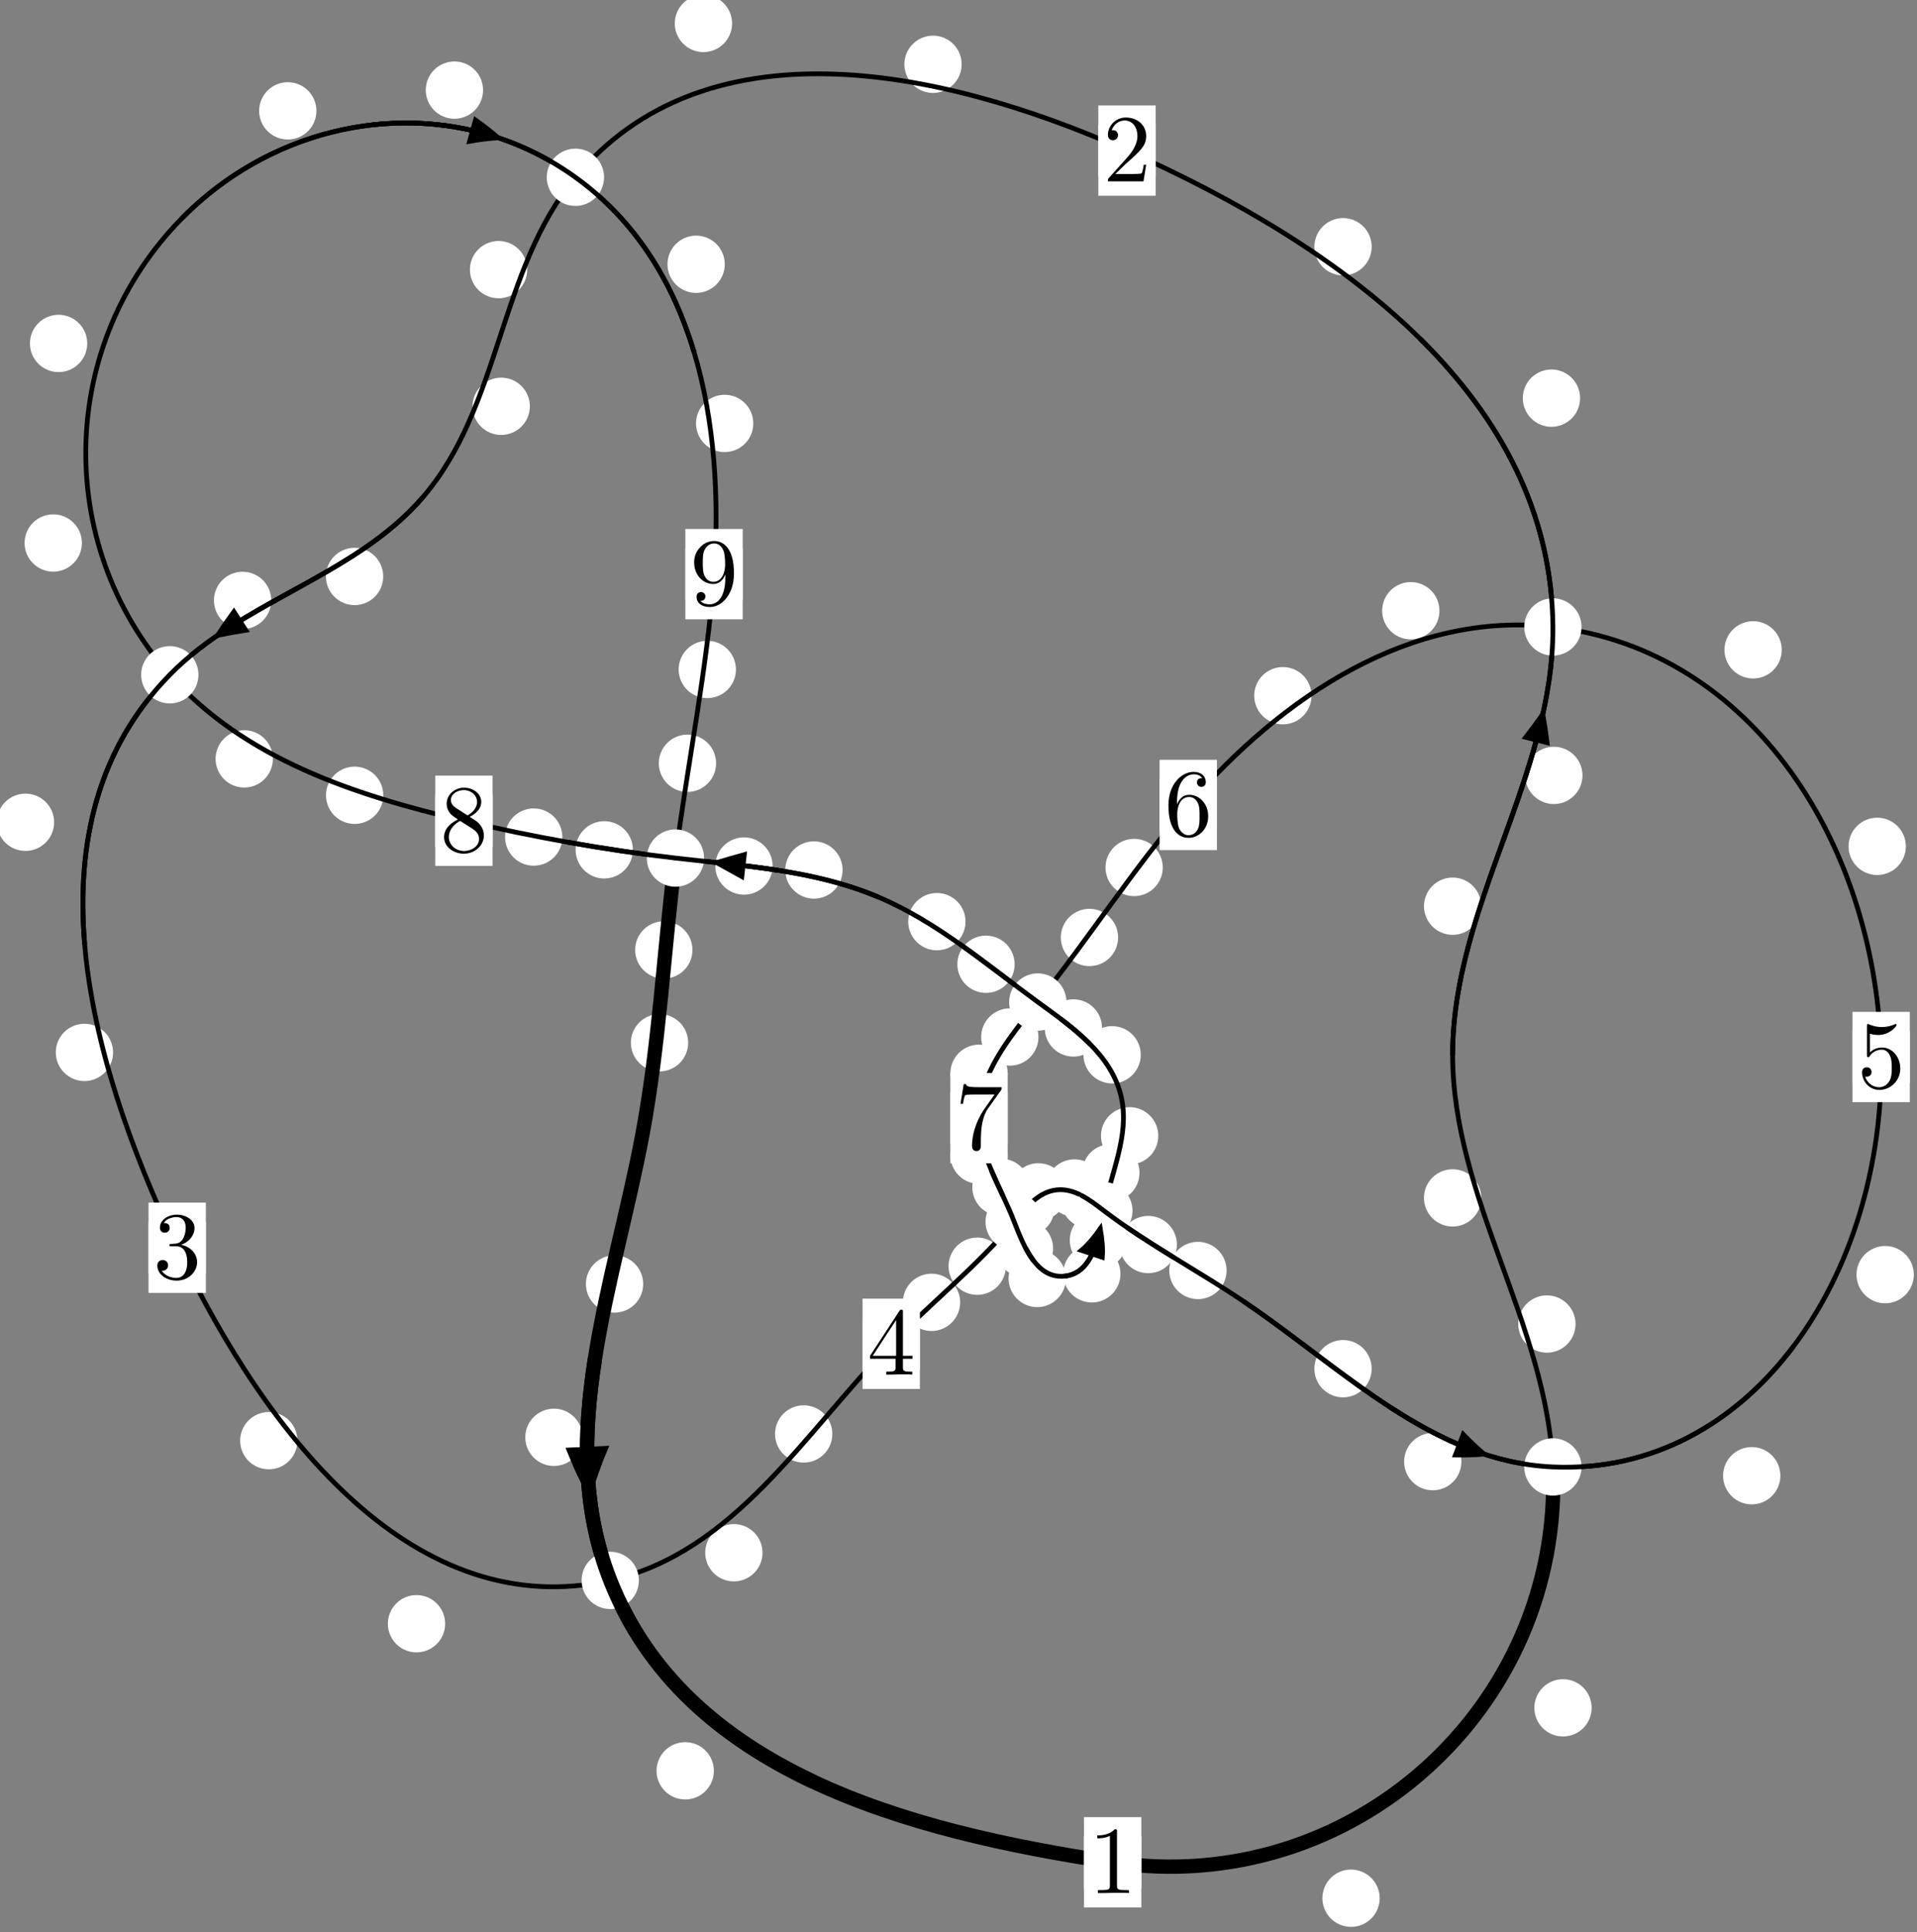 <?xml version="1.0"?>
<!-- Created by MetaPost 1.999 on 2021.07.06:0003 -->
<svg version="1.1" xmlns="http://www.w3.org/2000/svg" xmlns:xlink="http://www.w3.org/1999/xlink" width="199.984" height="201.512" viewBox="0 0 199.984 201.512">
<rect x="0" y="0" width="199.984" height="201.512" fill="#808080" stroke="none"/>
<!-- Original BoundingBox: -162.332123 -47.968948 37.651962 153.543243 -->
  <defs>
    <g transform="scale(0.01,0.01)" id="GLYPHcmr10_49">
      <path style="fill-rule: evenodd;" d="M294 -640C294 -664,294 -666,271 -666C209 -602,121 -602,89 -602L89 -571C109 -571,168 -571,220 -597L220 -79C220 -43,217 -31,127 -31L95 -31L95 -0L257 -0L130 -3L217 -3L257 -3L297 -3L384 -3L419 -0L419 -31L387 -31C297 -31,294 -42,294 -79"></path>
    </g>
    <g transform="scale(0.01,0.01)" id="GLYPHcmr10_50">
      <path style="fill-rule: evenodd;" d="M127 -77L233 -180C389 -318,449 -372,449 -472C449 -586,359 -666,237 -666C124 -666,50 -574,50 -485C50 -429,100 -429,103 -429C120 -429,155 -441,155 -482C155 -508,137 -534,102 -534C94 -534,92 -534,89 -533C112 -598,166 -635,224 -635C315 -635,358 -554,358 -472C358 -392,308 -313,253 -251L61 -37C50 -26,50 -24,50 -0L421 -0L449 -174L424 -174C419 -144,412 -100,402 -85C395 -77,329 -77,307 -77"></path>
    </g>
    <g transform="scale(0.01,0.01)" id="GLYPHcmr10_51">
      <path style="fill-rule: evenodd;" d="M290 -352C372 -379,430 -449,430 -528C430 -610,342 -666,246 -666C145 -666,69 -606,69 -530C69 -497,91 -478,120 -478C151 -478,171 -500,171 -529C171 -579,124 -579,109 -579C140 -628,206 -641,242 -641C283 -641,338 -619,338 -529C338 -517,336 -459,310 -415C280 -367,246 -364,221 -363C213 -362,189 -360,182 -360C174 -359,167 -358,167 -348C167 -337,174 -337,191 -337L235 -337C317 -337,354 -269,354 -171C354 -35,285 -6,241 -6C198 -6,123 -23,88 -82C123 -77,154 -99,154 -137C154 -173,127 -193,98 -193C74 -193,42 -179,42 -135C42 -44,135 22,244 22C366 22,457 -69,457 -171C457 -253,394 -331,290 -352"></path>
    </g>
    <g transform="scale(0.01,0.01)" id="GLYPHcmr10_52">
      <path style="fill-rule: evenodd;" d="M294 -165L294 -78C294 -42,292 -31,218 -31L197 -31L197 -0L332 -0L238 -3L290 -3L332 -3L374 -3L427 -3L468 -0L468 -31L447 -31C373 -31,371 -42,371 -78L371 -165L471 -165L471 -196L371 -196L371 -651C371 -671,371 -677,355 -677C346 -677,343 -677,335 -665L28 -196L28 -165M300 -196L56 -196L300 -569"></path>
    </g>
    <g transform="scale(0.01,0.01)" id="GLYPHcmr10_53">
      <path style="fill-rule: evenodd;" d="M449 -201C449 -320,367 -420,259 -420C211 -420,168 -404,132 -369L132 -564C152 -558,185 -551,217 -551C340 -551,410 -642,410 -655C410 -661,407 -666,400 -666C399 -666,397 -666,392 -663C372 -654,323 -634,256 -634C216 -634,170 -641,123 -662C115 -665,113 -665,111 -665C101 -665,101 -657,101 -641L101 -345C101 -327,101 -319,115 -319C122 -319,124 -322,128 -328C139 -344,176 -398,257 -398C309 -398,334 -352,342 -334C358 -297,360 -258,360 -208C360 -173,360 -113,336 -71C312 -32,275 -6,229 -6C156 -6,99 -59,82 -118C85 -117,88 -116,99 -116C132 -116,149 -141,149 -165C149 -189,132 -214,99 -214C85 -214,50 -207,50 -161C50 -75,119 22,231 22C347 22,449 -74,449 -201"></path>
    </g>
    <g transform="scale(0.01,0.01)" id="GLYPHcmr10_54">
      <path style="fill-rule: evenodd;" d="M132 -328L132 -352C132 -605,256 -641,307 -641C331 -641,373 -635,395 -601C380 -601,340 -601,340 -556C340 -525,364 -510,386 -510C402 -510,432 -519,432 -558C432 -618,388 -666,305 -666C177 -666,42 -537,42 -316C42 -49,158 22,251 22C362 22,457 -72,457 -204C457 -331,368 -427,257 -427C189 -427,152 -376,132 -328M251 -6C188 -6,158 -66,152 -81C134 -128,134 -208,134 -226C134 -304,166 -404,256 -404C272 -404,318 -404,349 -342C367 -305,367 -254,367 -205C367 -157,367 -107,350 -71C320 -11,274 -6,251 -6"></path>
    </g>
    <g transform="scale(0.01,0.01)" id="GLYPHcmr10_55">
      <path style="fill-rule: evenodd;" d="M476 -609C485 -621,485 -623,485 -644L242 -644C120 -644,118 -657,114 -676L89 -676L56 -470L81 -470C84 -486,93 -549,106 -561C113 -567,191 -567,204 -567L411 -567C400 -551,321 -442,299 -409C209 -274,176 -135,176 -33C176 -23,176 22,222 22C268 22,268 -23,268 -33L268 -84C268 -139,271 -194,279 -248C283 -271,297 -357,341 -419"></path>
    </g>
    <g transform="scale(0.01,0.01)" id="GLYPHcmr10_56">
      <path style="fill-rule: evenodd;" d="M163 -457C117 -487,113 -521,113 -538C113 -599,178 -641,249 -641C322 -641,386 -589,386 -517C386 -460,347 -412,287 -377M309 -362C381 -399,430 -451,430 -517C430 -609,341 -666,250 -666C150 -666,69 -592,69 -499C69 -481,71 -436,113 -389C124 -377,161 -352,186 -335C128 -306,42 -250,42 -151C42 -45,144 22,249 22C362 22,457 -61,457 -168C457 -204,446 -249,408 -291C389 -312,373 -322,309 -362M209 -320L332 -242C360 -223,407 -193,407 -132C407 -58,332 -6,250 -6C164 -6,92 -68,92 -151C92 -209,124 -273,209 -320"></path>
    </g>
    <g transform="scale(0.01,0.01)" id="GLYPHcmr10_57">
      <path style="fill-rule: evenodd;" d="M367 -318L367 -286C367 -52,263 -6,205 -6C188 -6,134 -8,107 -42C151 -42,159 -71,159 -88C159 -119,135 -134,113 -134C97 -134,67 -125,67 -86C67 -19,121 22,206 22C335 22,457 -114,457 -329C457 -598,342 -666,253 -666C198 -666,149 -648,106 -603C65 -558,42 -516,42 -441C42 -316,130 -218,242 -218C303 -218,344 -260,367 -318M243 -241C227 -241,181 -241,150 -304C132 -341,132 -391,132 -440C132 -494,132 -541,153 -578C180 -628,218 -641,253 -641C299 -641,332 -607,349 -562C361 -530,365 -467,365 -421C365 -338,331 -241,243 -241"></path>
    </g>
  </defs>
  <path d="M143.93 197.98C143.93 197.188,143.615 196.427,143.055 195.867C142.494 195.306,141.734 194.991,140.941 194.991C140.149 194.991,139.389 195.306,138.828 195.867C138.268 196.427,137.953 197.188,137.953 197.98C137.953 198.773,138.268 199.533,138.828 200.094C139.389 200.654,140.149 200.969,140.941 200.969C141.734 200.969,142.494 200.654,143.055 200.094C143.615 199.533,143.93 198.773,143.93 197.98Z" style="fill: rgb(100%,100%,100%);stroke: none;"></path>
  <path d="M119.064 194.236C119.064 193.443,118.749 192.683,118.188 192.122C117.628 191.562,116.868 191.247,116.075 191.247C115.282 191.247,114.522 191.562,113.962 192.122C113.401 192.683,113.086 193.443,113.086 194.236C113.086 195.028,113.401 195.788,113.962 196.349C114.522 196.909,115.282 197.224,116.075 197.224C116.868 197.224,117.628 196.909,118.188 196.349C118.749 195.788,119.064 195.028,119.064 194.236Z" style="fill: rgb(100%,100%,100%);stroke: none;"></path>
  <path d="M164.363 138.095C164.363 137.302,164.048 136.542,163.487 135.982C162.927 135.421,162.167 135.106,161.374 135.106C160.581 135.106,159.821 135.421,159.261 135.982C158.7 136.542,158.385 137.302,158.385 138.095C158.385 138.888,158.7 139.648,159.261 140.208C159.821 140.769,160.581 141.084,161.374 141.084C162.167 141.084,162.927 140.769,163.487 140.208C164.048 139.648,164.363 138.888,164.363 138.095Z" style="fill: rgb(100%,100%,100%);stroke: none;"></path>
  <path d="M166.044 178.125C166.044 177.332,165.729 176.572,165.168 176.011C164.608 175.451,163.848 175.136,163.055 175.136C162.262 175.136,161.502 175.451,160.942 176.011C160.381 176.572,160.066 177.332,160.066 178.125C160.066 178.917,160.381 179.677,160.942 180.238C161.502 180.798,162.262 181.113,163.055 181.113C163.848 181.113,164.608 180.798,165.168 180.238C165.729 179.677,166.044 178.917,166.044 178.125Z" style="fill: rgb(100%,100%,100%);stroke: none;"></path>
  <path d="M154.528 94.514C154.528 93.722,154.213 92.962,153.653 92.401C153.092 91.841,152.332 91.526,151.54 91.526C150.747 91.526,149.987 91.841,149.426 92.401C148.866 92.962,148.551 93.722,148.551 94.514C148.551 95.307,148.866 96.067,149.426 96.628C149.987 97.188,150.747 97.503,151.54 97.503C152.332 97.503,153.092 97.188,153.653 96.628C154.213 96.067,154.528 95.307,154.528 94.514Z" style="fill: rgb(100%,100%,100%);stroke: none;"></path>
  <path d="M154.528 124.937C154.528 124.145,154.213 123.384,153.653 122.824C153.092 122.263,152.332 121.949,151.539 121.949C150.747 121.949,149.986 122.263,149.426 122.824C148.866 123.384,148.551 124.145,148.551 124.937C148.551 125.73,148.866 126.49,149.426 127.051C149.986 127.611,150.747 127.926,151.539 127.926C152.332 127.926,153.092 127.611,153.653 127.051C154.213 126.49,154.528 125.73,154.528 124.937Z" style="fill: rgb(100%,100%,100%);stroke: none;"></path>
  <path d="M164.837 41.526C164.837 40.733,164.522 39.973,163.962 39.412C163.401 38.852,162.641 38.537,161.848 38.537C161.056 38.537,160.296 38.852,159.735 39.412C159.175 39.973,158.86 40.733,158.86 41.526C158.86 42.318,159.175 43.079,159.735 43.639C160.296 44.2,161.056 44.515,161.848 44.515C162.641 44.515,163.401 44.2,163.962 43.639C164.522 43.079,164.837 42.318,164.837 41.526Z" style="fill: rgb(100%,100%,100%);stroke: none;"></path>
  <path d="M165.087 80.874C165.087 80.081,164.772 79.321,164.212 78.761C163.651 78.2,162.891 77.885,162.098 77.885C161.306 77.885,160.545 78.2,159.985 78.761C159.425 79.321,159.11 80.081,159.11 80.874C159.11 81.667,159.425 82.427,159.985 82.987C160.545 83.548,161.306 83.863,162.098 83.863C162.891 83.863,163.651 83.548,164.212 82.987C164.772 82.427,165.087 81.667,165.087 80.874Z" style="fill: rgb(100%,100%,100%);stroke: none;"></path>
  <path d="M100.322 6.706C100.322 5.913,100.007 5.153,99.447 4.593C98.886 4.032,98.126 3.717,97.334 3.717C96.541 3.717,95.781 4.032,95.22 4.593C94.66 5.153,94.345 5.913,94.345 6.706C94.345 7.499,94.66 8.259,95.22 8.819C95.781 9.38,96.541 9.695,97.334 9.695C98.126 9.695,98.886 9.38,99.447 8.819C100.007 8.259,100.322 7.499,100.322 6.706Z" style="fill: rgb(100%,100%,100%);stroke: none;"></path>
  <path d="M143.096 25.733C143.096 24.94,142.781 24.18,142.221 23.62C141.66 23.059,140.9 22.744,140.107 22.744C139.315 22.744,138.554 23.059,137.994 23.62C137.433 24.18,137.119 24.94,137.119 25.733C137.119 26.526,137.433 27.286,137.994 27.846C138.554 28.407,139.315 28.722,140.107 28.722C140.9 28.722,141.66 28.407,142.221 27.846C142.781 27.286,143.096 26.526,143.096 25.733Z" style="fill: rgb(100%,100%,100%);stroke: none;"></path>
  <path d="M54.999 28.123C54.999 27.331,54.684 26.57,54.124 26.01C53.563 25.449,52.803 25.135,52.011 25.135C51.218 25.135,50.458 25.449,49.897 26.01C49.337 26.57,49.022 27.331,49.022 28.123C49.022 28.916,49.337 29.676,49.897 30.237C50.458 30.797,51.218 31.112,52.011 31.112C52.803 31.112,53.563 30.797,54.124 30.237C54.684 29.676,54.999 28.916,54.999 28.123Z" style="fill: rgb(100%,100%,100%);stroke: none;"></path>
  <path d="M76.372 2.445C76.372 1.653,76.057 0.893,75.496 0.332C74.936 -0.228,74.176 -0.543,73.383 -0.543C72.59 -0.543,71.83 -0.228,71.27 0.332C70.709 0.893,70.394 1.653,70.394 2.445C70.394 3.238,70.709 3.998,71.27 4.559C71.83 5.119,72.59 5.434,73.383 5.434C74.176 5.434,74.936 5.119,75.496 4.559C76.057 3.998,76.372 3.238,76.372 2.445Z" style="fill: rgb(100%,100%,100%);stroke: none;"></path>
  <path d="M39.979 60.123C39.979 59.33,39.664 58.57,39.104 58.01C38.544 57.449,37.783 57.134,36.991 57.134C36.198 57.134,35.438 57.449,34.877 58.01C34.317 58.57,34.002 59.33,34.002 60.123C34.002 60.916,34.317 61.676,34.877 62.236C35.438 62.797,36.198 63.112,36.991 63.112C37.783 63.112,38.544 62.797,39.104 62.236C39.664 61.676,39.979 60.916,39.979 60.123Z" style="fill: rgb(100%,100%,100%);stroke: none;"></path>
  <path d="M55.275 42.376C55.275 41.584,54.96 40.823,54.399 40.263C53.839 39.703,53.079 39.388,52.286 39.388C51.493 39.388,50.733 39.703,50.173 40.263C49.612 40.823,49.297 41.584,49.297 42.376C49.297 43.169,49.612 43.929,50.173 44.49C50.733 45.05,51.493 45.365,52.286 45.365C53.079 45.365,53.839 45.05,54.399 44.49C54.96 43.929,55.275 43.169,55.275 42.376Z" style="fill: rgb(100%,100%,100%);stroke: none;"></path>
  <path d="M5.645 85.762C5.645 84.969,5.33 84.209,4.77 83.648C4.209 83.088,3.449 82.773,2.657 82.773C1.864 82.773,1.104 83.088,0.543 83.648C-0.017 84.209,-0.332 84.969,-0.332 85.762C-0.332 86.554,-0.017 87.315,0.543 87.875C1.104 88.436,1.864 88.75,2.657 88.75C3.449 88.75,4.209 88.436,4.77 87.875C5.33 87.315,5.645 86.554,5.645 85.762Z" style="fill: rgb(100%,100%,100%);stroke: none;"></path>
  <path d="M28.296 62.62C28.296 61.827,27.981 61.067,27.421 60.506C26.86 59.946,26.1 59.631,25.307 59.631C24.515 59.631,23.754 59.946,23.194 60.506C22.633 61.067,22.319 61.827,22.319 62.62C22.319 63.412,22.633 64.173,23.194 64.733C23.754 65.294,24.515 65.608,25.307 65.608C26.1 65.608,26.86 65.294,27.421 64.733C27.981 64.173,28.296 63.412,28.296 62.62Z" style="fill: rgb(100%,100%,100%);stroke: none;"></path>
  <path d="M31.03 150.259C31.03 149.467,30.715 148.706,30.155 148.146C29.594 147.585,28.834 147.27,28.041 147.27C27.249 147.27,26.488 147.585,25.928 148.146C25.368 148.706,25.053 149.467,25.053 150.259C25.053 151.052,25.368 151.812,25.928 152.373C26.488 152.933,27.249 153.248,28.041 153.248C28.834 153.248,29.594 152.933,30.155 152.373C30.715 151.812,31.03 151.052,31.03 150.259Z" style="fill: rgb(100%,100%,100%);stroke: none;"></path>
  <path d="M11.796 109.764C11.796 108.971,11.481 108.211,10.921 107.651C10.361 107.09,9.6 106.775,8.808 106.775C8.015 106.775,7.255 107.09,6.694 107.651C6.134 108.211,5.819 108.971,5.819 109.764C5.819 110.557,6.134 111.317,6.694 111.877C7.255 112.438,8.015 112.753,8.808 112.753C9.6 112.753,10.361 112.438,10.921 111.877C11.481 111.317,11.796 110.557,11.796 109.764Z" style="fill: rgb(100%,100%,100%);stroke: none;"></path>
  <path d="M79.546 161.948C79.546 161.156,79.231 160.395,78.67 159.835C78.11 159.274,77.35 158.959,76.557 158.959C75.764 158.959,75.004 159.274,74.444 159.835C73.883 160.395,73.568 161.156,73.568 161.948C73.568 162.741,73.883 163.501,74.444 164.062C75.004 164.622,75.764 164.937,76.557 164.937C77.35 164.937,78.11 164.622,78.67 164.062C79.231 163.501,79.546 162.741,79.546 161.948Z" style="fill: rgb(100%,100%,100%);stroke: none;"></path>
  <path d="M46.439 169.352C46.439 168.559,46.124 167.799,45.564 167.239C45.003 166.678,44.243 166.363,43.451 166.363C42.658 166.363,41.898 166.678,41.337 167.239C40.777 167.799,40.462 168.559,40.462 169.352C40.462 170.145,40.777 170.905,41.337 171.465C41.898 172.026,42.658 172.341,43.451 172.341C44.243 172.341,45.003 172.026,45.564 171.465C46.124 170.905,46.439 170.145,46.439 169.352Z" style="fill: rgb(100%,100%,100%);stroke: none;"></path>
  <path d="M100.164 135.832C100.164 135.039,99.849 134.279,99.288 133.718C98.728 133.158,97.968 132.843,97.175 132.843C96.382 132.843,95.622 133.158,95.062 133.718C94.501 134.279,94.186 135.039,94.186 135.832C94.186 136.624,94.501 137.384,95.062 137.945C95.622 138.505,96.382 138.82,97.175 138.82C97.968 138.82,98.728 138.505,99.288 137.945C99.849 137.384,100.164 136.624,100.164 135.832Z" style="fill: rgb(100%,100%,100%);stroke: none;"></path>
  <path d="M86.831 149.559C86.831 148.766,86.516 148.006,85.955 147.445C85.395 146.885,84.635 146.57,83.842 146.57C83.049 146.57,82.289 146.885,81.729 147.445C81.168 148.006,80.853 148.766,80.853 149.559C80.853 150.351,81.168 151.111,81.729 151.672C82.289 152.232,83.049 152.547,83.842 152.547C84.635 152.547,85.395 152.232,85.955 151.672C86.516 151.111,86.831 150.351,86.831 149.559Z" style="fill: rgb(100%,100%,100%);stroke: none;"></path>
  <path d="M110.02 125.938C110.02 125.145,109.705 124.385,109.145 123.824C108.584 123.264,107.824 122.949,107.032 122.949C106.239 122.949,105.479 123.264,104.918 123.824C104.358 124.385,104.043 125.145,104.043 125.938C104.043 126.73,104.358 127.491,104.918 128.051C105.479 128.612,106.239 128.927,107.032 128.927C107.824 128.927,108.584 128.612,109.145 128.051C109.705 127.491,110.02 126.73,110.02 125.938Z" style="fill: rgb(100%,100%,100%);stroke: none;"></path>
  <path d="M104.932 132.062C104.932 131.27,104.617 130.509,104.056 129.949C103.496 129.388,102.736 129.074,101.943 129.074C101.15 129.074,100.39 129.388,99.83 129.949C99.269 130.509,98.954 131.27,98.954 132.062C98.954 132.855,99.269 133.615,99.83 134.176C100.39 134.736,101.15 135.051,101.943 135.051C102.736 135.051,103.496 134.736,104.056 134.176C104.617 133.615,104.932 132.855,104.932 132.062Z" style="fill: rgb(100%,100%,100%);stroke: none;"></path>
  <path d="M115.08 123.905C115.08 123.112,114.765 122.352,114.204 121.792C113.644 121.231,112.884 120.916,112.091 120.916C111.298 120.916,110.538 121.231,109.978 121.792C109.417 122.352,109.102 123.112,109.102 123.905C109.102 124.698,109.417 125.458,109.978 126.018C110.538 126.579,111.298 126.894,112.091 126.894C112.884 126.894,113.644 126.579,114.204 126.018C114.765 125.458,115.08 124.698,115.08 123.905Z" style="fill: rgb(100%,100%,100%);stroke: none;"></path>
  <path d="M111.31 124.31C111.31 123.517,110.995 122.757,110.434 122.197C109.874 121.636,109.114 121.321,108.321 121.321C107.528 121.321,106.768 121.636,106.208 122.197C105.647 122.757,105.332 123.517,105.332 124.31C105.332 125.103,105.647 125.863,106.208 126.423C106.768 126.984,107.528 127.299,108.321 127.299C109.114 127.299,109.874 126.984,110.434 126.423C110.995 125.863,111.31 125.103,111.31 124.31Z" style="fill: rgb(100%,100%,100%);stroke: none;"></path>
  <path d="M122.774 129.803C122.774 129.011,122.459 128.251,121.898 127.69C121.338 127.13,120.578 126.815,119.785 126.815C118.992 126.815,118.232 127.13,117.672 127.69C117.111 128.251,116.796 129.011,116.796 129.803C116.796 130.596,117.111 131.356,117.672 131.917C118.232 132.477,118.992 132.792,119.785 132.792C120.578 132.792,121.338 132.477,121.898 131.917C122.459 131.356,122.774 130.596,122.774 129.803Z" style="fill: rgb(100%,100%,100%);stroke: none;"></path>
  <path d="M116.657 125.144C116.657 124.351,116.342 123.591,115.782 123.031C115.221 122.47,114.461 122.155,113.668 122.155C112.876 122.155,112.116 122.47,111.555 123.031C110.995 123.591,110.68 124.351,110.68 125.144C110.68 125.937,110.995 126.697,111.555 127.257C112.116 127.818,112.876 128.133,113.668 128.133C114.461 128.133,115.221 127.818,115.782 127.257C116.342 126.697,116.657 125.937,116.657 125.144Z" style="fill: rgb(100%,100%,100%);stroke: none;"></path>
  <path d="M143.094 142.752C143.094 141.959,142.779 141.199,142.218 140.639C141.658 140.078,140.898 139.763,140.105 139.763C139.312 139.763,138.552 140.078,137.992 140.639C137.431 141.199,137.116 141.959,137.116 142.752C137.116 143.545,137.431 144.305,137.992 144.865C138.552 145.426,139.312 145.741,140.105 145.741C140.898 145.741,141.658 145.426,142.218 144.865C142.779 144.305,143.094 143.545,143.094 142.752Z" style="fill: rgb(100%,100%,100%);stroke: none;"></path>
  <path d="M127.959 132.51C127.959 131.717,127.644 130.957,127.083 130.396C126.523 129.836,125.763 129.521,124.97 129.521C124.177 129.521,123.417 129.836,122.857 130.396C122.296 130.957,121.981 131.717,121.981 132.51C121.981 133.302,122.296 134.062,122.857 134.623C123.417 135.183,124.177 135.498,124.97 135.498C125.763 135.498,126.523 135.183,127.083 134.623C127.644 134.062,127.959 133.302,127.959 132.51Z" style="fill: rgb(100%,100%,100%);stroke: none;"></path>
  <path d="M185.731 153.914C185.731 153.122,185.416 152.361,184.856 151.801C184.295 151.24,183.535 150.926,182.742 150.926C181.95 150.926,181.189 151.24,180.629 151.801C180.068 152.361,179.754 153.122,179.754 153.914C179.754 154.707,180.068 155.467,180.629 156.028C181.189 156.588,181.95 156.903,182.742 156.903C183.535 156.903,184.295 156.588,184.856 156.028C185.416 155.467,185.731 154.707,185.731 153.914Z" style="fill: rgb(100%,100%,100%);stroke: none;"></path>
  <path d="M152.456 152.448C152.456 151.655,152.141 150.895,151.581 150.334C151.02 149.774,150.26 149.459,149.467 149.459C148.675 149.459,147.914 149.774,147.354 150.334C146.794 150.895,146.479 151.655,146.479 152.448C146.479 153.24,146.794 154,147.354 154.561C147.914 155.121,148.675 155.436,149.467 155.436C150.26 155.436,151.02 155.121,151.581 154.561C152.141 154,152.456 153.24,152.456 152.448Z" style="fill: rgb(100%,100%,100%);stroke: none;"></path>
  <path d="M198.821 88.273C198.821 87.48,198.506 86.72,197.946 86.16C197.385 85.599,196.625 85.284,195.833 85.284C195.04 85.284,194.28 85.599,193.719 86.16C193.159 86.72,192.844 87.48,192.844 88.273C192.844 89.066,193.159 89.826,193.719 90.386C194.28 90.947,195.04 91.262,195.833 91.262C196.625 91.262,197.385 90.947,197.946 90.386C198.506 89.826,198.821 89.066,198.821 88.273Z" style="fill: rgb(100%,100%,100%);stroke: none;"></path>
  <path d="M199.652 132.942C199.652 132.15,199.337 131.39,198.777 130.829C198.216 130.269,197.456 129.954,196.663 129.954C195.871 129.954,195.11 130.269,194.55 130.829C193.989 131.39,193.674 132.15,193.674 132.942C193.674 133.735,193.989 134.495,194.55 135.056C195.11 135.616,195.871 135.931,196.663 135.931C197.456 135.931,198.216 135.616,198.777 135.056C199.337 134.495,199.652 133.735,199.652 132.942Z" style="fill: rgb(100%,100%,100%);stroke: none;"></path>
  <path d="M150.165 63.697C150.165 62.905,149.85 62.145,149.29 61.584C148.729 61.024,147.969 60.709,147.176 60.709C146.384 60.709,145.624 61.024,145.063 61.584C144.503 62.145,144.188 62.905,144.188 63.697C144.188 64.49,144.503 65.25,145.063 65.811C145.624 66.371,146.384 66.686,147.176 66.686C147.969 66.686,148.729 66.371,149.29 65.811C149.85 65.25,150.165 64.49,150.165 63.697Z" style="fill: rgb(100%,100%,100%);stroke: none;"></path>
  <path d="M185.874 67.777C185.874 66.985,185.559 66.225,184.999 65.664C184.438 65.104,183.678 64.789,182.885 64.789C182.093 64.789,181.332 65.104,180.772 65.664C180.212 66.225,179.897 66.985,179.897 67.777C179.897 68.57,180.212 69.33,180.772 69.891C181.332 70.451,182.093 70.766,182.885 70.766C183.678 70.766,184.438 70.451,184.999 69.891C185.559 69.33,185.874 68.57,185.874 67.777Z" style="fill: rgb(100%,100%,100%);stroke: none;"></path>
  <path d="M121.303 90.477C121.303 89.685,120.989 88.925,120.428 88.364C119.868 87.804,119.107 87.489,118.315 87.489C117.522 87.489,116.762 87.804,116.201 88.364C115.641 88.925,115.326 89.685,115.326 90.477C115.326 91.27,115.641 92.03,116.201 92.591C116.762 93.151,117.522 93.466,118.315 93.466C119.107 93.466,119.868 93.151,120.428 92.591C120.989 92.03,121.303 91.27,121.303 90.477Z" style="fill: rgb(100%,100%,100%);stroke: none;"></path>
  <path d="M136.819 72.56C136.819 71.767,136.504 71.007,135.943 70.447C135.383 69.886,134.622 69.571,133.83 69.571C133.037 69.571,132.277 69.886,131.716 70.447C131.156 71.007,130.841 71.767,130.841 72.56C130.841 73.353,131.156 74.113,131.716 74.673C132.277 75.234,133.037 75.549,133.83 75.549C134.622 75.549,135.383 75.234,135.943 74.673C136.504 74.113,136.819 73.353,136.819 72.56Z" style="fill: rgb(100%,100%,100%);stroke: none;"></path>
  <path d="M108.334 108.158C108.334 107.366,108.019 106.606,107.458 106.045C106.898 105.485,106.138 105.17,105.345 105.17C104.552 105.17,103.792 105.485,103.232 106.045C102.671 106.606,102.356 107.366,102.356 108.158C102.356 108.951,102.671 109.711,103.232 110.272C103.792 110.832,104.552 111.147,105.345 111.147C106.138 111.147,106.898 110.832,107.458 110.272C108.019 109.711,108.334 108.951,108.334 108.158Z" style="fill: rgb(100%,100%,100%);stroke: none;"></path>
  <path d="M116.642 97.776C116.642 96.983,116.327 96.223,115.767 95.663C115.206 95.102,114.446 94.787,113.654 94.787C112.861 94.787,112.101 95.102,111.54 95.663C110.98 96.223,110.665 96.983,110.665 97.776C110.665 98.569,110.98 99.329,111.54 99.889C112.101 100.45,112.861 100.765,113.654 100.765C114.446 100.765,115.206 100.45,115.767 99.889C116.327 99.329,116.642 98.569,116.642 97.776Z" style="fill: rgb(100%,100%,100%);stroke: none;"></path>
  <path d="M105.124 120.486C105.124 119.693,104.809 118.933,104.248 118.373C103.688 117.812,102.928 117.497,102.135 117.497C101.342 117.497,100.582 117.812,100.022 118.373C99.461 118.933,99.146 119.693,99.146 120.486C99.146 121.279,99.461 122.039,100.022 122.599C100.582 123.16,101.342 123.475,102.135 123.475C102.928 123.475,103.688 123.16,104.248 122.599C104.809 122.039,105.124 121.279,105.124 120.486Z" style="fill: rgb(100%,100%,100%);stroke: none;"></path>
  <path d="M105.122 111.943C105.122 111.15,104.807 110.39,104.247 109.83C103.686 109.269,102.926 108.954,102.133 108.954C101.341 108.954,100.581 109.269,100.02 109.83C99.46 110.39,99.145 111.15,99.145 111.943C99.145 112.736,99.46 113.496,100.02 114.056C100.581 114.617,101.341 114.932,102.133 114.932C102.926 114.932,103.686 114.617,104.247 114.056C104.807 113.496,105.122 112.736,105.122 111.943Z" style="fill: rgb(100%,100%,100%);stroke: none;"></path>
  <path d="M109.862 130.218C109.862 129.425,109.547 128.665,108.986 128.105C108.426 127.544,107.666 127.229,106.873 127.229C106.08 127.229,105.32 127.544,104.76 128.105C104.199 128.665,103.884 129.425,103.884 130.218C103.884 131.011,104.199 131.771,104.76 132.331C105.32 132.892,106.08 133.207,106.873 133.207C107.666 133.207,108.426 132.892,108.986 132.331C109.547 131.771,109.862 131.011,109.862 130.218Z" style="fill: rgb(100%,100%,100%);stroke: none;"></path>
  <path d="M107.41 123.835C107.41 123.042,107.095 122.282,106.535 121.721C105.974 121.161,105.214 120.846,104.421 120.846C103.629 120.846,102.868 121.161,102.308 121.721C101.748 122.282,101.433 123.042,101.433 123.835C101.433 124.627,101.748 125.387,102.308 125.948C102.868 126.508,103.629 126.823,104.421 126.823C105.214 126.823,105.974 126.508,106.535 125.948C107.095 125.387,107.41 124.627,107.41 123.835Z" style="fill: rgb(100%,100%,100%);stroke: none;"></path>
  <path d="M116.888 132.857C116.888 132.065,116.573 131.305,116.012 130.744C115.452 130.184,114.692 129.869,113.899 129.869C113.106 129.869,112.346 130.184,111.786 130.744C111.225 131.305,110.91 132.065,110.91 132.857C110.91 133.65,111.225 134.41,111.786 134.971C112.346 135.531,113.106 135.846,113.899 135.846C114.692 135.846,115.452 135.531,116.012 134.971C116.573 134.41,116.888 133.65,116.888 132.857Z" style="fill: rgb(100%,100%,100%);stroke: none;"></path>
  <path d="M111.194 133.342C111.194 132.549,110.879 131.789,110.318 131.229C109.758 130.668,108.998 130.353,108.205 130.353C107.412 130.353,106.652 130.668,106.092 131.229C105.531 131.789,105.216 132.549,105.216 133.342C105.216 134.135,105.531 134.895,106.092 135.455C106.652 136.016,107.412 136.331,108.205 136.331C108.998 136.331,109.758 136.016,110.318 135.455C110.879 134.895,111.194 134.135,111.194 133.342Z" style="fill: rgb(100%,100%,100%);stroke: none;"></path>
  <path d="M118.875 122.319C118.875 121.526,118.56 120.766,118 120.205C117.439 119.645,116.679 119.33,115.886 119.33C115.094 119.33,114.333 119.645,113.773 120.205C113.212 120.766,112.897 121.526,112.897 122.319C112.897 123.111,113.212 123.871,113.773 124.432C114.333 124.992,115.094 125.307,115.886 125.307C116.679 125.307,117.439 124.992,118 124.432C118.56 123.871,118.875 123.111,118.875 122.319Z" style="fill: rgb(100%,100%,100%);stroke: none;"></path>
  <path d="M117.577 129.354C117.577 128.561,117.262 127.801,116.702 127.241C116.141 126.68,115.381 126.365,114.588 126.365C113.796 126.365,113.035 126.68,112.475 127.241C111.914 127.801,111.6 128.561,111.6 129.354C111.6 130.147,111.914 130.907,112.475 131.467C113.035 132.028,113.796 132.343,114.588 132.343C115.381 132.343,116.141 132.028,116.702 131.467C117.262 130.907,117.577 130.147,117.577 129.354Z" style="fill: rgb(100%,100%,100%);stroke: none;"></path>
  <path d="M119.005 110.012C119.005 109.219,118.691 108.459,118.13 107.898C117.57 107.338,116.809 107.023,116.017 107.023C115.224 107.023,114.464 107.338,113.903 107.898C113.343 108.459,113.028 109.219,113.028 110.012C113.028 110.804,113.343 111.564,113.903 112.125C114.464 112.685,115.224 113,116.017 113C116.809 113,117.57 112.685,118.13 112.125C118.691 111.564,119.005 110.804,119.005 110.012Z" style="fill: rgb(100%,100%,100%);stroke: none;"></path>
  <path d="M120.834 118.464C120.834 117.671,120.519 116.911,119.959 116.351C119.398 115.79,118.638 115.475,117.845 115.475C117.053 115.475,116.293 115.79,115.732 116.351C115.172 116.911,114.857 117.671,114.857 118.464C114.857 119.257,115.172 120.017,115.732 120.577C116.293 121.138,117.053 121.453,117.845 121.453C118.638 121.453,119.398 121.138,119.959 120.577C120.519 120.017,120.834 119.257,120.834 118.464Z" style="fill: rgb(100%,100%,100%);stroke: none;"></path>
  <path d="M105.848 100.572C105.848 99.779,105.533 99.019,104.973 98.458C104.413 97.898,103.652 97.583,102.86 97.583C102.067 97.583,101.307 97.898,100.746 98.458C100.186 99.019,99.871 99.779,99.871 100.572C99.871 101.364,100.186 102.124,100.746 102.685C101.307 103.245,102.067 103.56,102.86 103.56C103.652 103.56,104.413 103.245,104.973 102.685C105.533 102.124,105.848 101.364,105.848 100.572Z" style="fill: rgb(100%,100%,100%);stroke: none;"></path>
  <path d="M114.966 107.214C114.966 106.421,114.651 105.661,114.091 105.101C113.53 104.54,112.77 104.225,111.978 104.225C111.185 104.225,110.425 104.54,109.864 105.101C109.304 105.661,108.989 106.421,108.989 107.214C108.989 108.007,109.304 108.767,109.864 109.327C110.425 109.888,111.185 110.203,111.978 110.203C112.77 110.203,113.53 109.888,114.091 109.327C114.651 108.767,114.966 108.007,114.966 107.214Z" style="fill: rgb(100%,100%,100%);stroke: none;"></path>
  <path d="M87.9 90.741C87.9 89.948,87.585 89.188,87.024 88.627C86.464 88.067,85.704 87.752,84.911 87.752C84.118 87.752,83.358 88.067,82.798 88.627C82.237 89.188,81.922 89.948,81.922 90.741C81.922 91.533,82.237 92.293,82.798 92.854C83.358 93.414,84.118 93.729,84.911 93.729C85.704 93.729,86.464 93.414,87.024 92.854C87.585 92.293,87.9 91.533,87.9 90.741Z" style="fill: rgb(100%,100%,100%);stroke: none;"></path>
  <path d="M100.725 96.125C100.725 95.333,100.41 94.572,99.849 94.012C99.289 93.452,98.529 93.137,97.736 93.137C96.943 93.137,96.183 93.452,95.623 94.012C95.062 94.572,94.747 95.333,94.747 96.125C94.747 96.918,95.062 97.678,95.623 98.239C96.183 98.799,96.943 99.114,97.736 99.114C98.529 99.114,99.289 98.799,99.849 98.239C100.41 97.678,100.725 96.918,100.725 96.125Z" style="fill: rgb(100%,100%,100%);stroke: none;"></path>
  <path d="M66.027 88.636C66.027 87.844,65.712 87.084,65.151 86.523C64.591 85.963,63.831 85.648,63.038 85.648C62.245 85.648,61.485 85.963,60.925 86.523C60.364 87.084,60.049 87.844,60.049 88.636C60.049 89.429,60.364 90.189,60.925 90.75C61.485 91.31,62.245 91.625,63.038 91.625C63.831 91.625,64.591 91.31,65.151 90.75C65.712 90.189,66.027 89.429,66.027 88.636Z" style="fill: rgb(100%,100%,100%);stroke: none;"></path>
  <path d="M80.601 90.324C80.601 89.531,80.286 88.771,79.725 88.21C79.165 87.65,78.405 87.335,77.612 87.335C76.819 87.335,76.059 87.65,75.499 88.21C74.938 88.771,74.623 89.531,74.623 90.324C74.623 91.116,74.938 91.877,75.499 92.437C76.059 92.997,76.819 93.312,77.612 93.312C78.405 93.312,79.165 92.997,79.725 92.437C80.286 91.877,80.601 91.116,80.601 90.324Z" style="fill: rgb(100%,100%,100%);stroke: none;"></path>
  <path d="M39.985 82.946C39.985 82.153,39.67 81.393,39.11 80.833C38.549 80.272,37.789 79.957,36.996 79.957C36.204 79.957,35.444 80.272,34.883 80.833C34.323 81.393,34.008 82.153,34.008 82.946C34.008 83.739,34.323 84.499,34.883 85.059C35.444 85.62,36.204 85.935,36.996 85.935C37.789 85.935,38.549 85.62,39.11 85.059C39.67 84.499,39.985 83.739,39.985 82.946Z" style="fill: rgb(100%,100%,100%);stroke: none;"></path>
  <path d="M58.665 87.306C58.665 86.513,58.35 85.753,57.79 85.192C57.229 84.632,56.469 84.317,55.676 84.317C54.884 84.317,54.123 84.632,53.563 85.192C53.003 85.753,52.688 86.513,52.688 87.306C52.688 88.098,53.003 88.858,53.563 89.419C54.123 89.979,54.884 90.294,55.676 90.294C56.469 90.294,57.229 89.979,57.79 89.419C58.35 88.858,58.665 88.098,58.665 87.306Z" style="fill: rgb(100%,100%,100%);stroke: none;"></path>
  <path d="M8.542 56.634C8.542 55.841,8.227 55.081,7.666 54.521C7.106 53.96,6.346 53.645,5.553 53.645C4.76 53.645,4 53.96,3.44 54.521C2.879 55.081,2.564 55.841,2.564 56.634C2.564 57.427,2.879 58.187,3.44 58.747C4 59.308,4.76 59.623,5.553 59.623C6.346 59.623,7.106 59.308,7.666 58.747C8.227 58.187,8.542 57.427,8.542 56.634Z" style="fill: rgb(100%,100%,100%);stroke: none;"></path>
  <path d="M28.466 79.152C28.466 78.359,28.151 77.599,27.591 77.039C27.03 76.478,26.27 76.163,25.477 76.163C24.685 76.163,23.925 76.478,23.364 77.039C22.804 77.599,22.489 78.359,22.489 79.152C22.489 79.945,22.804 80.705,23.364 81.265C23.925 81.826,24.685 82.141,25.477 82.141C26.27 82.141,27.03 81.826,27.591 81.265C28.151 80.705,28.466 79.945,28.466 79.152Z" style="fill: rgb(100%,100%,100%);stroke: none;"></path>
  <path d="M33.01 11.563C33.01 10.77,32.695 10.01,32.135 9.449C31.574 8.889,30.814 8.574,30.022 8.574C29.229 8.574,28.469 8.889,27.908 9.449C27.348 10.01,27.033 10.77,27.033 11.563C27.033 12.355,27.348 13.116,27.908 13.676C28.469 14.237,29.229 14.551,30.022 14.551C30.814 14.551,31.574 14.237,32.135 13.676C32.695 13.116,33.01 12.355,33.01 11.563Z" style="fill: rgb(100%,100%,100%);stroke: none;"></path>
  <path d="M9.1 35.821C9.1 35.028,8.785 34.268,8.225 33.707C7.664 33.147,6.904 32.832,6.111 32.832C5.319 32.832,4.559 33.147,3.998 33.707C3.438 34.268,3.123 35.028,3.123 35.821C3.123 36.613,3.438 37.374,3.998 37.934C4.559 38.494,5.319 38.809,6.111 38.809C6.904 38.809,7.664 38.494,8.225 37.934C8.785 37.374,9.1 36.613,9.1 35.821Z" style="fill: rgb(100%,100%,100%);stroke: none;"></path>
  <path d="M75.609 27.562C75.609 26.77,75.295 26.01,74.734 25.449C74.174 24.889,73.413 24.574,72.621 24.574C71.828 24.574,71.068 24.889,70.507 25.449C69.947 26.01,69.632 26.77,69.632 27.562C69.632 28.355,69.947 29.115,70.507 29.676C71.068 30.236,71.828 30.551,72.621 30.551C73.413 30.551,74.174 30.236,74.734 29.676C75.295 29.115,75.609 28.355,75.609 27.562Z" style="fill: rgb(100%,100%,100%);stroke: none;"></path>
  <path d="M50.394 9.399C50.394 8.606,50.079 7.846,49.518 7.285C48.958 6.725,48.197 6.41,47.405 6.41C46.612 6.41,45.852 6.725,45.291 7.285C44.731 7.846,44.416 8.606,44.416 9.399C44.416 10.191,44.731 10.951,45.291 11.512C45.852 12.072,46.612 12.387,47.405 12.387C48.197 12.387,48.958 12.072,49.518 11.512C50.079 10.951,50.394 10.191,50.394 9.399Z" style="fill: rgb(100%,100%,100%);stroke: none;"></path>
  <path d="M76.775 69.825C76.775 69.032,76.46 68.272,75.899 67.712C75.339 67.151,74.579 66.836,73.786 66.836C72.993 66.836,72.233 67.151,71.673 67.712C71.112 68.272,70.797 69.032,70.797 69.825C70.797 70.618,71.112 71.378,71.673 71.938C72.233 72.499,72.993 72.814,73.786 72.814C74.579 72.814,75.339 72.499,75.899 71.938C76.46 71.378,76.775 70.618,76.775 69.825Z" style="fill: rgb(100%,100%,100%);stroke: none;"></path>
  <path d="M78.586 44.163C78.586 43.37,78.272 42.61,77.711 42.05C77.151 41.489,76.39 41.174,75.598 41.174C74.805 41.174,74.045 41.489,73.484 42.05C72.924 42.61,72.609 43.37,72.609 44.163C72.609 44.956,72.924 45.716,73.484 46.276C74.045 46.837,74.805 47.152,75.598 47.152C76.39 47.152,77.151 46.837,77.711 46.276C78.272 45.716,78.586 44.956,78.586 44.163Z" style="fill: rgb(100%,100%,100%);stroke: none;"></path>
  <path d="M72.238 99.077C72.238 98.285,71.923 97.524,71.363 96.964C70.802 96.403,70.042 96.089,69.249 96.089C68.457 96.089,67.696 96.403,67.136 96.964C66.575 97.524,66.26 98.285,66.26 99.077C66.26 99.87,66.575 100.63,67.136 101.191C67.696 101.751,68.457 102.066,69.249 102.066C70.042 102.066,70.802 101.751,71.363 101.191C71.923 100.63,72.238 99.87,72.238 99.077Z" style="fill: rgb(100%,100%,100%);stroke: none;"></path>
  <path d="M74.705 79.608C74.705 78.816,74.39 78.056,73.83 77.495C73.269 76.935,72.509 76.62,71.716 76.62C70.924 76.62,70.163 76.935,69.603 77.495C69.042 78.056,68.727 78.816,68.727 79.608C68.727 80.401,69.042 81.161,69.603 81.722C70.163 82.282,70.924 82.597,71.716 82.597C72.509 82.597,73.269 82.282,73.83 81.722C74.39 81.161,74.705 80.401,74.705 79.608Z" style="fill: rgb(100%,100%,100%);stroke: none;"></path>
  <path d="M67.1 133.917C67.1 133.124,66.785 132.364,66.225 131.804C65.664 131.243,64.904 130.928,64.111 130.928C63.319 130.928,62.558 131.243,61.998 131.804C61.438 132.364,61.123 133.124,61.123 133.917C61.123 134.71,61.438 135.47,61.998 136.03C62.558 136.591,63.319 136.906,64.111 136.906C64.904 136.906,65.664 136.591,66.225 136.03C66.785 135.47,67.1 134.71,67.1 133.917Z" style="fill: rgb(100%,100%,100%);stroke: none;"></path>
  <path d="M71.791 108.757C71.791 107.964,71.476 107.204,70.915 106.643C70.355 106.083,69.595 105.768,68.802 105.768C68.009 105.768,67.249 106.083,66.689 106.643C66.128 107.204,65.813 107.964,65.813 108.757C65.813 109.549,66.128 110.31,66.689 110.87C67.249 111.431,68.009 111.745,68.802 111.745C69.595 111.745,70.355 111.431,70.915 110.87C71.476 110.31,71.791 109.549,71.791 108.757Z" style="fill: rgb(100%,100%,100%);stroke: none;"></path>
  <path d="M74.472 184.694C74.472 183.901,74.157 183.141,73.596 182.58C73.036 182.02,72.276 181.705,71.483 181.705C70.69 181.705,69.93 182.02,69.37 182.58C68.809 183.141,68.494 183.901,68.494 184.694C68.494 185.486,68.809 186.246,69.37 186.807C69.93 187.367,70.69 187.682,71.483 187.682C72.276 187.682,73.036 187.367,73.596 186.807C74.157 186.246,74.472 185.486,74.472 184.694Z" style="fill: rgb(100%,100%,100%);stroke: none;"></path>
  <path d="M60.775 149.91C60.775 149.117,60.46 148.357,59.9 147.797C59.339 147.236,58.579 146.921,57.786 146.921C56.994 146.921,56.233 147.236,55.673 147.797C55.113 148.357,54.798 149.117,54.798 149.91C54.798 150.703,55.113 151.463,55.673 152.023C56.233 152.584,56.994 152.899,57.786 152.899C58.579 152.899,59.339 152.584,59.9 152.023C60.46 151.463,60.775 150.703,60.775 149.91Z" style="fill: rgb(100%,100%,100%);stroke: none;"></path>
  <path d="M116.075 194.236C140.941 197.98,163.055 178.125,162 153C161.374 138.095,151.539 124.937,151.539 109.993C151.54 94.514,162.098 80.874,162 65.391C161.848 41.526,140.107 25.733,117.571 15.708C97.334 6.706,73.383 2.445,60.028 18.491C52.011 28.123,52.286 42.376,44.096 51.878C36.991 60.123,25.307 62.62,17.714 70.378C2.657 85.762,8.808 109.764,18.484 130.137C28.041 150.259,43.451 169.352,63.662 164.832C76.557 161.948,83.842 149.559,92.973 140.157C97.175 135.832,101.943 132.062,105.799 127.421C107.032 125.938,108.321 124.31,110.235 124.104C112.091 123.905,113.668 125.144,115.156 126.277C119.785 129.803,124.97 132.51,129.788 135.77C140.105 142.752,149.467 152.448,162 153C182.742 153.914,196.663 132.942,196.241 110.247C195.833 88.273,182.885 67.777,162 65.391C147.176 63.697,133.83 72.56,123.961 83.957C118.315 90.477,113.654 97.776,108.265 104.51C105.345 108.158,102.133 111.943,102.134 116.621C102.135 120.486,104.421 123.835,105.799 127.421C106.873 130.218,108.205 133.342,110.995 133.105C113.899 132.857,114.588 129.354,115.156 126.277C115.886 122.319,117.845 118.464,116.988 114.499C116.017 110.012,111.978 107.214,108.265 104.51C102.86 100.572,97.736 96.125,91.559 93.532C84.911 90.741,77.612 90.324,70.463 89.496C63.038 88.636,55.676 87.306,48.397 85.607C36.996 82.946,25.477 79.152,17.714 70.378C5.553 56.634,6.111 35.821,18.993 22.751C30.022 11.563,47.405 9.399,60.028 18.491C72.621 27.562,75.598 44.163,74.488 59.88C73.786 69.825,71.716 79.608,70.463 89.496C69.249 99.077,68.802 108.757,67.032 118.253C64.111 133.917,57.786 149.91,63.662 164.832C71.483 184.694,94.473 190.983,116.075 194.236" style="stroke:rgb(0%,0%,0%); stroke-width: 0.498;stroke-linecap: round;stroke-linejoin: round;stroke-miterlimit: 10;fill: none;"></path>
  <path d="M116.075 194.236C140.941 197.98,163.055 178.125,162 153" style="stroke:rgb(0%,0%,0%); stroke-width: 1.494;stroke-linecap: round;stroke-linejoin: round;stroke-miterlimit: 10;fill: none;"></path>
  <path d="M70.463 89.496C69.249 99.077,68.802 108.757,67.032 118.253C64.111 133.917,57.786 149.91,63.662 164.832C71.483 184.694,94.473 190.983,116.075 194.236" style="stroke:rgb(0%,0%,0%); stroke-width: 1.494;stroke-linecap: round;stroke-linejoin: round;stroke-miterlimit: 10;fill: none;"></path>
  <path d="M164.989 153C164.989 152.207,164.674 151.447,164.113 150.887C163.553 150.326,162.793 150.011,162 150.011C161.207 150.011,160.447 150.326,159.887 150.887C159.326 151.447,159.011 152.207,159.011 153C159.011 153.793,159.326 154.553,159.887 155.113C160.447 155.674,161.207 155.989,162 155.989C162.793 155.989,163.553 155.674,164.113 155.113C164.674 154.553,164.989 153.793,164.989 153Z" style="fill: rgb(100%,100%,100%);stroke: none;"></path>
  <path d="M145.063 146.796C150.26 150.162,155.734 152.724,162 153C172.371 153.457,181.037 148.443,187.057 140.477" style="stroke:rgb(0%,0%,0%); stroke-width: 0.498;stroke-linecap: round;stroke-linejoin: round;stroke-miterlimit: 10;fill: none;"></path>
  <path d="M63.016 18.491C63.016 17.699,62.701 16.938,62.141 16.378C61.58 15.817,60.82 15.502,60.028 15.502C59.235 15.502,58.475 15.817,57.914 16.378C57.354 16.938,57.039 17.699,57.039 18.491C57.039 19.284,57.354 20.044,57.914 20.605C58.475 21.165,59.235 21.48,60.028 21.48C60.82 21.48,61.58 21.165,62.141 20.605C62.701 20.044,63.016 19.284,63.016 18.491Z" style="fill: rgb(100%,100%,100%);stroke: none;"></path>
  <path d="M38.913 13.016C46.215 12.213,53.716 13.945,60.028 18.491C66.324 23.027,70.217 29.445,72.396 36.693" style="stroke:rgb(0%,0%,0%); stroke-width: 0.498;stroke-linecap: round;stroke-linejoin: round;stroke-miterlimit: 10;fill: none;"></path>
  <path d="M66.651 164.832C66.651 164.039,66.336 163.279,65.775 162.719C65.215 162.158,64.455 161.843,63.662 161.843C62.869 161.843,62.109 162.158,61.549 162.719C60.988 163.279,60.673 164.039,60.673 164.832C60.673 165.625,60.988 166.385,61.549 166.945C62.109 167.506,62.869 167.821,63.662 167.821C64.455 167.821,65.215 167.506,65.775 166.945C66.336 166.385,66.651 165.625,66.651 164.832Z" style="fill: rgb(100%,100%,100%);stroke: none;"></path>
  <path d="M62.048 141.821C60.837 149.642,60.724 157.371,63.662 164.832C67.573 174.763,75.275 181.3,84.701 185.762" style="stroke:rgb(0%,0%,0%); stroke-width: 1.494;stroke-linecap: round;stroke-linejoin: round;stroke-miterlimit: 10;fill: none;"></path>
  <path d="M118.145 126.277C118.145 125.485,117.83 124.724,117.269 124.164C116.709 123.603,115.949 123.289,115.156 123.289C114.363 123.289,113.603 123.603,113.043 124.164C112.482 124.724,112.167 125.485,112.167 126.277C112.167 127.07,112.482 127.83,113.043 128.391C113.603 128.951,114.363 129.266,115.156 129.266C115.949 129.266,116.709 128.951,117.269 128.391C117.83 127.83,118.145 127.07,118.145 126.277Z" style="fill: rgb(100%,100%,100%);stroke: none;"></path>
  <path d="M112.834 124.691C113.646 125.118,114.412 125.711,115.156 126.277C117.47 128.04,119.924 129.598,122.401 131.123" style="stroke:rgb(0%,0%,0%); stroke-width: 0.498;stroke-linecap: round;stroke-linejoin: round;stroke-miterlimit: 10;fill: none;"></path>
  <path d="M164.989 65.391C164.989 64.598,164.674 63.838,164.113 63.278C163.553 62.717,162.793 62.402,162 62.402C161.207 62.402,160.447 62.717,159.887 63.278C159.326 63.838,159.011 64.598,159.011 65.391C159.011 66.184,159.326 66.944,159.887 67.504C160.447 68.065,161.207 68.38,162 68.38C162.793 68.38,163.553 68.065,164.113 67.504C164.674 66.944,164.989 66.184,164.989 65.391Z" style="fill: rgb(100%,100%,100%);stroke: none;"></path>
  <path d="M156.807 87.694C159.434 80.413,162.049 73.133,162 65.391C161.924 53.458,156.451 43.544,148.18 35.359" style="stroke:rgb(0%,0%,0%); stroke-width: 0.498;stroke-linecap: round;stroke-linejoin: round;stroke-miterlimit: 10;fill: none;"></path>
  <path d="M108.788 127.421C108.788 126.629,108.473 125.869,107.912 125.308C107.352 124.748,106.592 124.433,105.799 124.433C105.006 124.433,104.246 124.748,103.686 125.308C103.125 125.869,102.81 126.629,102.81 127.421C102.81 128.214,103.125 128.974,103.686 129.535C104.246 130.095,105.006 130.41,105.799 130.41C106.592 130.41,107.352 130.095,107.912 129.535C108.473 128.974,108.788 128.214,108.788 127.421Z" style="fill: rgb(100%,100%,100%);stroke: none;"></path>
  <path d="M103.45 122.126C104.194 123.894,105.11 125.628,105.799 127.421C106.336 128.82,106.938 130.3,107.753 131.401" style="stroke:rgb(0%,0%,0%); stroke-width: 0.498;stroke-linecap: round;stroke-linejoin: round;stroke-miterlimit: 10;fill: none;"></path>
  <path d="M111.254 104.51C111.254 103.717,110.939 102.957,110.378 102.396C109.818 101.836,109.058 101.521,108.265 101.521C107.472 101.521,106.712 101.836,106.152 102.396C105.591 102.957,105.276 103.717,105.276 104.51C105.276 105.302,105.591 106.062,106.152 106.623C106.712 107.183,107.472 107.498,108.265 107.498C109.058 107.498,109.818 107.183,110.378 106.623C110.939 106.062,111.254 105.302,111.254 104.51Z" style="fill: rgb(100%,100%,100%);stroke: none;"></path>
  <path d="M113.654 108.836C112.059 107.237,110.121 105.862,108.265 104.51C105.562 102.541,102.93 100.444,100.201 98.516" style="stroke:rgb(0%,0%,0%); stroke-width: 0.498;stroke-linecap: round;stroke-linejoin: round;stroke-miterlimit: 10;fill: none;"></path>
  <path d="M20.703 70.378C20.703 69.585,20.388 68.825,19.827 68.265C19.267 67.704,18.507 67.389,17.714 67.389C16.921 67.389,16.161 67.704,15.601 68.265C15.04 68.825,14.725 69.585,14.725 70.378C14.725 71.171,15.04 71.931,15.601 72.491C16.161 73.052,16.921 73.367,17.714 73.367C18.507 73.367,19.267 73.052,19.827 72.491C20.388 71.931,20.703 71.171,20.703 70.378Z" style="fill: rgb(100%,100%,100%);stroke: none;"></path>
  <path d="M31.088 61.311C26.33 63.935,21.511 66.499,17.714 70.378C10.185 78.07,7.959 87.916,8.824 98.387" style="stroke:rgb(0%,0%,0%); stroke-width: 0.498;stroke-linecap: round;stroke-linejoin: round;stroke-miterlimit: 10;fill: none;"></path>
  <path d="M73.452 89.496C73.452 88.703,73.137 87.943,72.577 87.383C72.016 86.822,71.256 86.507,70.463 86.507C69.671 86.507,68.91 86.822,68.35 87.383C67.789 87.943,67.475 88.703,67.475 89.496C67.475 90.289,67.789 91.049,68.35 91.609C68.91 92.17,69.671 92.485,70.463 92.485C71.256 92.485,72.016 92.17,72.577 91.609C73.137 91.049,73.452 90.289,73.452 89.496Z" style="fill: rgb(100%,100%,100%);stroke: none;"></path>
  <path d="M81.199 90.778C77.65 90.221,74.038 89.91,70.463 89.496C66.751 89.066,63.054 88.519,59.375 87.866" style="stroke:rgb(0%,0%,0%); stroke-width: 0.498;stroke-linecap: round;stroke-linejoin: round;stroke-miterlimit: 10;fill: none;"></path>
  <path d="M67.032 118.253C64.695 130.784,60.18 143.526,61.476 155.762" style="stroke:rgb(0%,0%,0%); stroke-width: 0.498;stroke-linecap: round;stroke-linejoin: round;stroke-miterlimit: 10;fill: none;"></path>
  <path d="M59.355 151.234C59.979 152.786,60.68 154.299,61.476 155.762C61.948 154.164,62.521 152.599,63.178 151.061Z" style="stroke:rgb(0%,0%,0%); stroke-width: 0.498;fill: rgb(0%,0%,0%);"></path>
  <path d="M67.032 118.253C64.695 130.784,60.18 143.526,61.476 155.762" style="stroke:rgb(0%,0%,0%); stroke-width: 0.498;stroke-linecap: round;stroke-linejoin: round;stroke-miterlimit: 10;fill: none;"></path>
  <path d="M60.141 153.075C60.554 153.987,60.998 154.883,61.476 155.762C61.759 154.803,62.079 153.855,62.432 152.918Z" style="stroke:rgb(0%,0%,0%); stroke-width: 0.498;fill: rgb(0%,0%,0%);"></path>
  <path d="M151.539 109.993C151.539 97.61,158.297 86.404,160.95 74.489" style="stroke:rgb(0%,0%,0%); stroke-width: 0.498;stroke-linecap: round;stroke-linejoin: round;stroke-miterlimit: 10;fill: none;"></path>
  <path d="M161.392 77.457C161.268 76.462,161.122 75.473,160.95 74.489C160.376 75.306,159.779 76.109,159.164 76.9Z" style="stroke:rgb(0%,0%,0%); stroke-width: 0.498;fill: rgb(0%,0%,0%);"></path>
  <path d="M44.096 51.878C38.412 58.474,29.797 61.391,22.691 66.266" style="stroke:rgb(0%,0%,0%); stroke-width: 0.498;stroke-linecap: round;stroke-linejoin: round;stroke-miterlimit: 10;fill: none;"></path>
  <path d="M24.401 63.801C23.809 64.61,23.236 65.43,22.691 66.266C23.668 66.06,24.653 65.885,25.643 65.732Z" style="stroke:rgb(0%,0%,0%); stroke-width: 0.498;fill: rgb(0%,0%,0%);"></path>
  <path d="M129.788 135.77C138.041 141.356,145.684 148.678,154.828 151.666" style="stroke:rgb(0%,0%,0%); stroke-width: 0.498;stroke-linecap: round;stroke-linejoin: round;stroke-miterlimit: 10;fill: none;"></path>
  <path d="M151.829 151.755C152.831 151.77,153.831 151.743,154.828 151.666C154.069 151.016,153.343 150.328,152.645 149.609Z" style="stroke:rgb(0%,0%,0%); stroke-width: 0.498;fill: rgb(0%,0%,0%);"></path>
  <path d="M110.995 133.105C113.318 132.907,114.224 130.625,114.784 128.145" style="stroke:rgb(0%,0%,0%); stroke-width: 0.498;stroke-linecap: round;stroke-linejoin: round;stroke-miterlimit: 10;fill: none;"></path>
  <path d="M114.995 131.138C115.074 130.212,114.963 129.183,114.784 128.145C114.177 129.005,113.527 129.811,112.817 130.41Z" style="stroke:rgb(0%,0%,0%); stroke-width: 0.498;fill: rgb(0%,0%,0%);"></path>
  <path d="M91.559 93.532C86.241 91.299,80.506 90.585,74.764 89.966" style="stroke:rgb(0%,0%,0%); stroke-width: 0.498;stroke-linecap: round;stroke-linejoin: round;stroke-miterlimit: 10;fill: none;"></path>
  <path d="M77.647 89.137C76.685 89.405,75.724 89.684,74.764 89.966C75.642 90.445,76.518 90.928,77.389 91.419Z" style="stroke:rgb(0%,0%,0%); stroke-width: 0.498;fill: rgb(0%,0%,0%);"></path>
  <path d="M18.993 22.751C27.816 13.8,40.706 10.625,51.972 14.369" style="stroke:rgb(0%,0%,0%); stroke-width: 0.498;stroke-linecap: round;stroke-linejoin: round;stroke-miterlimit: 10;fill: none;"></path>
  <path d="M48.994 14.734C49.977 14.563,50.97 14.441,51.972 14.369C51.212 13.711,50.423 13.095,49.608 12.521Z" style="stroke:rgb(0%,0%,0%); stroke-width: 0.498;fill: rgb(0%,0%,0%);"></path>
  <path d="M113.084 196.946L119.066 196.946L119.066 189.525L113.084 189.525Z" style="fill: rgb(100%,100%,100%);stroke: none;"></path>
  <path d="M113.084 198.946L119.066 198.946L119.066 191.525L113.084 191.525Z" style="fill: rgb(100%,100%,100%);stroke: none;"></path>
  <g transform="translate(113.584 197.446)" style="fill: rgb(0%,0%,0%);">
    <use xlink:href="#GLYPHcmr10_49"></use>
  </g>
  <path d="M114.58 18.418L120.562 18.418L120.562 10.998L114.58 10.998Z" style="fill: rgb(100%,100%,100%);stroke: none;"></path>
  <path d="M114.58 20.418L120.562 20.418L120.562 12.998L114.58 12.998Z" style="fill: rgb(100%,100%,100%);stroke: none;"></path>
  <g transform="translate(115.08 18.918)" style="fill: rgb(0%,0%,0%);">
    <use xlink:href="#GLYPHcmr10_50"></use>
  </g>
  <path d="M15.493 132.847L21.475 132.847L21.475 125.427L15.493 125.427Z" style="fill: rgb(100%,100%,100%);stroke: none;"></path>
  <path d="M15.493 134.847L21.475 134.847L21.475 127.427L15.493 127.427Z" style="fill: rgb(100%,100%,100%);stroke: none;"></path>
  <g transform="translate(15.993 133.347)" style="fill: rgb(0%,0%,0%);">
    <use xlink:href="#GLYPHcmr10_51"></use>
  </g>
  <path d="M89.983 142.868L95.964 142.868L95.964 135.447L89.983 135.447Z" style="fill: rgb(100%,100%,100%);stroke: none;"></path>
  <path d="M89.983 144.868L95.964 144.868L95.964 137.447L89.983 137.447Z" style="fill: rgb(100%,100%,100%);stroke: none;"></path>
  <g transform="translate(90.483 143.368)" style="fill: rgb(0%,0%,0%);">
    <use xlink:href="#GLYPHcmr10_52"></use>
  </g>
  <path d="M193.251 112.957L199.232 112.957L199.232 105.537L193.251 105.537Z" style="fill: rgb(100%,100%,100%);stroke: none;"></path>
  <path d="M193.251 114.957L199.232 114.957L199.232 107.537L193.251 107.537Z" style="fill: rgb(100%,100%,100%);stroke: none;"></path>
  <g transform="translate(193.751 113.457)" style="fill: rgb(0%,0%,0%);">
    <use xlink:href="#GLYPHcmr10_53"></use>
  </g>
  <path d="M120.971 86.667L126.952 86.667L126.952 79.246L120.971 79.246Z" style="fill: rgb(100%,100%,100%);stroke: none;"></path>
  <path d="M120.971 88.667L126.952 88.667L126.952 81.246L120.971 81.246Z" style="fill: rgb(100%,100%,100%);stroke: none;"></path>
  <g transform="translate(121.471 87.167)" style="fill: rgb(0%,0%,0%);">
    <use xlink:href="#GLYPHcmr10_54"></use>
  </g>
  <path d="M99.144 119.332L105.125 119.332L105.125 111.911L99.144 111.911Z" style="fill: rgb(100%,100%,100%);stroke: none;"></path>
  <path d="M99.144 121.332L105.125 121.332L105.125 113.911L99.144 113.911Z" style="fill: rgb(100%,100%,100%);stroke: none;"></path>
  <g transform="translate(99.644 119.832)" style="fill: rgb(0%,0%,0%);">
    <use xlink:href="#GLYPHcmr10_55"></use>
  </g>
  <path d="M45.407 88.317L51.388 88.317L51.388 80.897L45.407 80.897Z" style="fill: rgb(100%,100%,100%);stroke: none;"></path>
  <path d="M45.407 90.317L51.388 90.317L51.388 82.897L45.407 82.897Z" style="fill: rgb(100%,100%,100%);stroke: none;"></path>
  <g transform="translate(45.907 88.817)" style="fill: rgb(0%,0%,0%);">
    <use xlink:href="#GLYPHcmr10_56"></use>
  </g>
  <path d="M71.497 62.591L77.479 62.591L77.479 55.17L71.497 55.17Z" style="fill: rgb(100%,100%,100%);stroke: none;"></path>
  <path d="M71.497 64.591L77.479 64.591L77.479 57.17L71.497 57.17Z" style="fill: rgb(100%,100%,100%);stroke: none;"></path>
  <g transform="translate(71.997 63.091)" style="fill: rgb(0%,0%,0%);">
    <use xlink:href="#GLYPHcmr10_57"></use>
  </g>
</svg>
